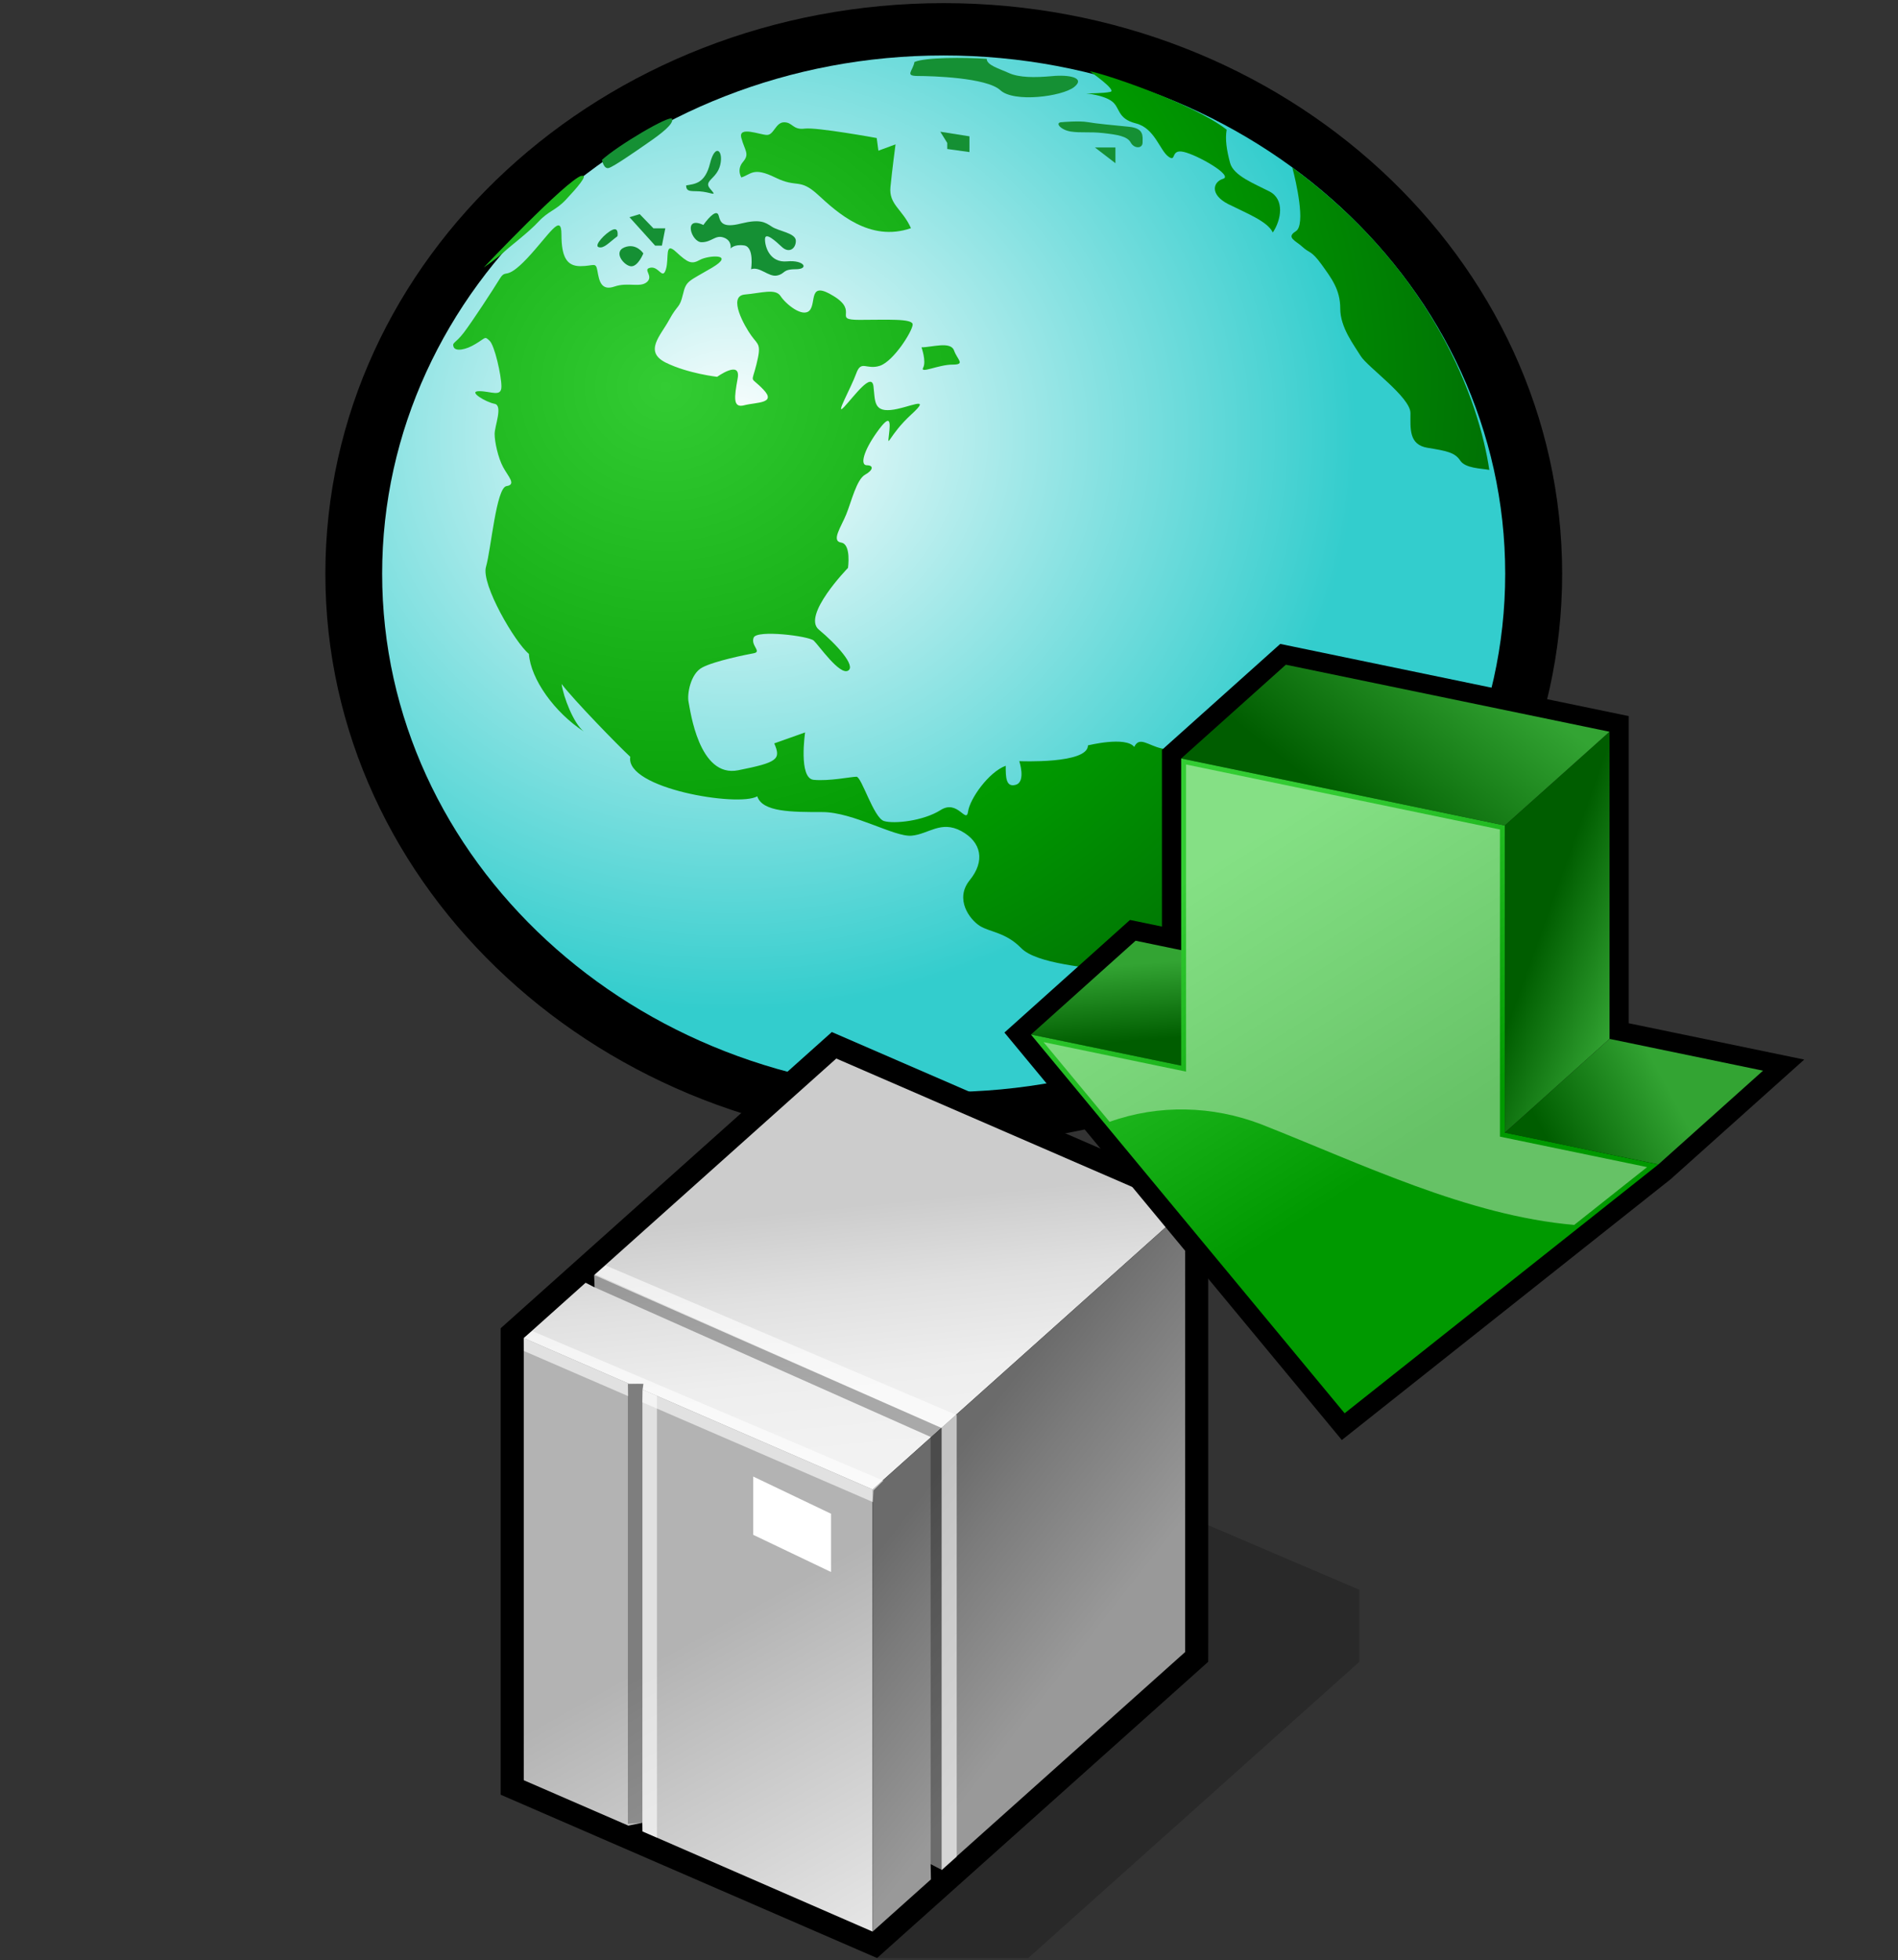 <?xml version="1.0" encoding="UTF-8" standalone="no"?>
<!-- Created with Inkscape (http://www.inkscape.org/) -->

<svg
   xmlns:svg="http://www.w3.org/2000/svg"
   xmlns="http://www.w3.org/2000/svg"
   xmlns:xlink="http://www.w3.org/1999/xlink"
   version="1.1"
   width="123"
   height="127"
   id="svg2">
  <rect width="100%" height="100%" fill="#333333" stroke="none"/>
  <defs
     id="defs282">
    <linearGradient
       x1="46.34"
       y1="42.79"
       x2="107.4"
       y2="42.79"
       id="gradient0"
       gradientUnits="userSpaceOnUse">
      <stop
         id="stop13"
         style="stop-color:#ffffff;stop-opacity:1"
         offset="0" />
      <stop
         id="stop15"
         style="stop-color:#f1c779;stop-opacity:1"
         offset="1" />
    </linearGradient>
    <linearGradient
       x1="76.18"
       y1="44.38"
       x2="79.26"
       y2="30.13"
       id="gradient1"
       gradientUnits="userSpaceOnUse">
      <stop
         id="stop20"
         style="stop-color:#a68b54;stop-opacity:1"
         offset="0" />
      <stop
         id="stop22"
         style="stop-color:#f1c779;stop-opacity:1"
         offset="1" />
    </linearGradient>
    <linearGradient
       x1="72.4"
       y1="21.21"
       x2="68.37"
       y2="47.09"
       id="gradient2"
       gradientUnits="userSpaceOnUse">
      <stop
         id="stop27"
         style="stop-color:#ffffff;stop-opacity:1"
         offset="0" />
      <stop
         id="stop29"
         style="stop-color:#eaeb49;stop-opacity:1"
         offset="0.648" />
      <stop
         id="stop31"
         style="stop-color:#e8e847;stop-opacity:1"
         offset="0.807" />
      <stop
         id="stop33"
         style="stop-color:#e0de42;stop-opacity:1"
         offset="0.925" />
      <stop
         id="stop35"
         style="stop-color:#d7d43d;stop-opacity:1"
         offset="1" />
    </linearGradient>
    <linearGradient
       x1="32.31"
       y1="24.11"
       x2="70.73"
       y2="55.09"
       id="gradient3"
       gradientUnits="userSpaceOnUse">
      <stop
         id="stop42"
         style="stop-color:#ffffff;stop-opacity:1"
         offset="0" />
      <stop
         id="stop44"
         style="stop-color:#f1c779;stop-opacity:1"
         offset="1" />
    </linearGradient>
    <linearGradient
       x1="34.34"
       y1="51.77"
       x2="34.34"
       y2="52.13"
       id="gradient4"
       gradientUnits="userSpaceOnUse">
      <stop
         id="stop51"
         style="stop-color:#ffffff;stop-opacity:1"
         offset="0" />
      <stop
         id="stop53"
         style="stop-color:#003399;stop-opacity:1"
         offset="0.994" />
    </linearGradient>
    <radialGradient
       cx="0"
       cy="0"
       r="200"
       id="gradient5"
       gradientUnits="userSpaceOnUse"
       gradientTransform="matrix(0.202,0,0,-0.186,28.638,78.297)">
      <stop
         id="stop60"
         style="stop-color:#ffffff;stop-opacity:1"
         offset="0" />
      <stop
         id="stop62"
         style="stop-color:#33cdcd;stop-opacity:1"
         offset="1" />
    </radialGradient>
    <radialGradient
       cx="0"
       cy="0"
       r="200"
       id="gradient6"
       gradientUnits="userSpaceOnUse"
       gradientTransform="matrix(0.311,0,0,-0.287,24.297,75.098)">
      <stop
         id="stop67"
         style="stop-color:#33cc33;stop-opacity:1"
         offset="0" />
      <stop
         id="stop69"
         style="stop-color:#009900;stop-opacity:1"
         offset="0.575" />
      <stop
         id="stop71"
         style="stop-color:#005e07;stop-opacity:1"
         offset="1" />
    </radialGradient>
    <radialGradient
       cx="0"
       cy="0"
       r="200"
       id="gradient7"
       gradientUnits="userSpaceOnUse"
       gradientTransform="matrix(0.305,0,0,-0.281,25.111,74.885)">
      <stop
         id="stop76"
         style="stop-color:#33cc33;stop-opacity:1"
         offset="0" />
      <stop
         id="stop78"
         style="stop-color:#009900;stop-opacity:1"
         offset="0.575" />
      <stop
         id="stop80"
         style="stop-color:#005e07;stop-opacity:1"
         offset="1" />
    </radialGradient>
    <radialGradient
       cx="0"
       cy="0"
       r="200"
       id="gradient8"
       gradientUnits="userSpaceOnUse"
       gradientTransform="matrix(0.306,0,0,-0.282,24.3,75.68)">
      <stop
         id="stop85"
         style="stop-color:#33cc33;stop-opacity:1"
         offset="0" />
      <stop
         id="stop87"
         style="stop-color:#009900;stop-opacity:1"
         offset="0.575" />
      <stop
         id="stop89"
         style="stop-color:#005e07;stop-opacity:1"
         offset="1" />
    </radialGradient>
    <radialGradient
       cx="0"
       cy="0"
       r="200"
       id="gradient9"
       gradientUnits="userSpaceOnUse"
       gradientTransform="matrix(0.312,0,0,-0.287,24.293,74.823)">
      <stop
         id="stop94"
         style="stop-color:#33cc33;stop-opacity:1"
         offset="0" />
      <stop
         id="stop96"
         style="stop-color:#009900;stop-opacity:1"
         offset="0.575" />
      <stop
         id="stop98"
         style="stop-color:#005e07;stop-opacity:1"
         offset="1" />
    </radialGradient>
    <radialGradient
       cx="0"
       cy="0"
       r="200"
       id="gradient10"
       gradientUnits="userSpaceOnUse"
       gradientTransform="matrix(0.307,0,0,-0.283,24.458,74.397)">
      <stop
         id="stop103"
         style="stop-color:#33cc33;stop-opacity:1"
         offset="0" />
      <stop
         id="stop105"
         style="stop-color:#009900;stop-opacity:1"
         offset="0.575" />
      <stop
         id="stop107"
         style="stop-color:#005e07;stop-opacity:1"
         offset="1" />
    </radialGradient>
    <radialGradient
       cx="0"
       cy="0"
       r="200"
       id="gradient11"
       gradientUnits="userSpaceOnUse"
       gradientTransform="matrix(0.312,0,0,-0.288,24.299,74.906)">
      <stop
         id="stop116"
         style="stop-color:#33cc33;stop-opacity:1"
         offset="0" />
      <stop
         id="stop118"
         style="stop-color:#009900;stop-opacity:1"
         offset="0.575" />
      <stop
         id="stop120"
         style="stop-color:#005e07;stop-opacity:1"
         offset="1" />
    </radialGradient>
    <radialGradient
       cx="0"
       cy="0"
       r="200"
       id="gradient12"
       gradientUnits="userSpaceOnUse"
       gradientTransform="matrix(0.301,0,0,-0.278,25.322,74.906)">
      <stop
         id="stop127"
         style="stop-color:#33cc33;stop-opacity:1"
         offset="0" />
      <stop
         id="stop129"
         style="stop-color:#009900;stop-opacity:1"
         offset="0.575" />
      <stop
         id="stop131"
         style="stop-color:#005e07;stop-opacity:1"
         offset="1" />
    </radialGradient>
    <radialGradient
       cx="0"
       cy="0"
       r="200"
       id="gradient13"
       gradientUnits="userSpaceOnUse"
       gradientTransform="matrix(0.312,0,0,-0.288,24.301,74.906)">
      <stop
         id="stop136"
         style="stop-color:#33cc33;stop-opacity:1"
         offset="0" />
      <stop
         id="stop138"
         style="stop-color:#009900;stop-opacity:1"
         offset="0.575" />
      <stop
         id="stop140"
         style="stop-color:#005e07;stop-opacity:1"
         offset="1" />
    </radialGradient>
    <linearGradient
       x1="32.13"
       y1="110.05"
       x2="21.57"
       y2="109.52"
       id="gradient14"
       gradientUnits="userSpaceOnUse">
      <stop
         id="stop163"
         style="stop-color:#f2f2f2;stop-opacity:1"
         offset="0" />
      <stop
         id="stop165"
         style="stop-color:#d4d4d4;stop-opacity:1"
         offset="0.506" />
      <stop
         id="stop167"
         style="stop-color:#b3b3b3;stop-opacity:1"
         offset="1" />
    </linearGradient>
    <linearGradient
       x1="19.88"
       y1="120.37"
       x2="21.6"
       y2="114.33"
       id="gradient15"
       gradientUnits="userSpaceOnUse">
      <stop
         id="stop172"
         style="stop-color:#f2f2f2;stop-opacity:1"
         offset="0" />
      <stop
         id="stop174"
         style="stop-color:#d4d4d4;stop-opacity:1"
         offset="0.43" />
      <stop
         id="stop176"
         style="stop-color:#a6a6a6;stop-opacity:1"
         offset="1" />
    </linearGradient>
    <linearGradient
       x1="29.84"
       y1="103.63"
       x2="26.86"
       y2="92.92"
       id="gradient16"
       gradientUnits="userSpaceOnUse">
      <stop
         id="stop185"
         style="stop-color:#ffffff;stop-opacity:1"
         offset="0" />
      <stop
         id="stop187"
         style="stop-color:#fafafa;stop-opacity:1"
         offset="0.266" />
      <stop
         id="stop189"
         style="stop-color:#ededed;stop-opacity:1"
         offset="0.567" />
      <stop
         id="stop191"
         style="stop-color:#d6d6d6;stop-opacity:1"
         offset="0.885" />
      <stop
         id="stop193"
         style="stop-color:#cccccc;stop-opacity:1"
         offset="1" />
    </linearGradient>
    <linearGradient
       x1="41.4"
       y1="109.31"
       x2="29.8"
       y2="108.25"
       id="gradient17"
       gradientUnits="userSpaceOnUse">
      <stop
         id="stop198"
         style="stop-color:#999999;stop-opacity:1"
         offset="0" />
      <stop
         id="stop200"
         style="stop-color:#7b7b7b;stop-opacity:1"
         offset="0.684" />
      <stop
         id="stop202"
         style="stop-color:#6b6b6b;stop-opacity:1"
         offset="1" />
    </linearGradient>
    <linearGradient
       x1="16.59"
       y1="97.82"
       x2="16.85"
       y2="98.28"
       id="gradient18"
       gradientUnits="userSpaceOnUse">
      <stop
         id="stop207"
         style="stop-color:#adadad;stop-opacity:1"
         offset="0" />
      <stop
         id="stop209"
         style="stop-color:#212121;stop-opacity:1"
         offset="1" />
    </linearGradient>
    <linearGradient
       x1="28.78"
       y1="103.21"
       x2="29.05"
       y2="103.68"
       id="gradient19"
       gradientUnits="userSpaceOnUse">
      <stop
         id="stop214"
         style="stop-color:#adadad;stop-opacity:1"
         offset="0" />
      <stop
         id="stop216"
         style="stop-color:#212121;stop-opacity:1"
         offset="1" />
    </linearGradient>
    <linearGradient
       x1="16.59"
       y1="115.03"
       x2="16.85"
       y2="115.5"
       id="gradient20"
       gradientUnits="userSpaceOnUse">
      <stop
         id="stop221"
         style="stop-color:#adadad;stop-opacity:1"
         offset="0" />
      <stop
         id="stop223"
         style="stop-color:#212121;stop-opacity:1"
         offset="1" />
    </linearGradient>
    <linearGradient
       x1="28.78"
       y1="120.43"
       x2="29.05"
       y2="120.9"
       id="gradient21"
       gradientUnits="userSpaceOnUse">
      <stop
         id="stop228"
         style="stop-color:#adadad;stop-opacity:1"
         offset="0" />
      <stop
         id="stop230"
         style="stop-color:#212121;stop-opacity:1"
         offset="1" />
    </linearGradient>
    <linearGradient
       x1="26.81"
       y1="112.1"
       x2="21.19"
       y2="106.37"
       id="gradient22"
       gradientUnits="userSpaceOnUse">
      <stop
         id="stop253"
         style="stop-color:#808080;stop-opacity:1"
         offset="0" />
      <stop
         id="stop255"
         style="stop-color:#000000;stop-opacity:1"
         offset="1" />
    </linearGradient>
    <linearGradient
       x1="26.08"
       y1="107.91"
       x2="13.63"
       y2="107.91"
       id="gradient23"
       gradientUnits="userSpaceOnUse">
      <stop
         id="stop260"
         style="stop-color:#808080;stop-opacity:1"
         offset="0" />
      <stop
         id="stop262"
         style="stop-color:#363636;stop-opacity:1"
         offset="1" />
    </linearGradient>
    <linearGradient
       x1="24.61"
       y1="110.32"
       x2="22.08"
       y2="107.35"
       id="gradient24"
       gradientUnits="userSpaceOnUse">
      <stop
         id="stop267"
         style="stop-color:#808080;stop-opacity:1"
         offset="0" />
      <stop
         id="stop269"
         style="stop-color:#242424;stop-opacity:1"
         offset="1" />
    </linearGradient>
    <linearGradient
       x1="21.81"
       y1="106.51"
       x2="22.71"
       y2="108.08"
       id="gradient25"
       gradientUnits="userSpaceOnUse">
      <stop
         id="stop274"
         style="stop-color:#adadad;stop-opacity:1"
         offset="0" />
      <stop
         id="stop276"
         style="stop-color:#212121;stop-opacity:1"
         offset="1" />
    </linearGradient>
    <linearGradient
       x1="21.81"
       y1="106.51"
       x2="22.71"
       y2="108.08"
       id="linearGradient3188"
       xlink:href="#gradient25"
       gradientUnits="userSpaceOnUse" />
    <linearGradient
       x1="24.61"
       y1="110.32"
       x2="22.08"
       y2="107.35"
       id="linearGradient3191"
       xlink:href="#gradient24"
       gradientUnits="userSpaceOnUse" />
    <linearGradient
       x1="26.08"
       y1="107.91"
       x2="13.63"
       y2="107.91"
       id="linearGradient3194"
       xlink:href="#gradient23"
       gradientUnits="userSpaceOnUse" />
    <linearGradient
       x1="26.81"
       y1="112.1"
       x2="21.19"
       y2="106.37"
       id="linearGradient3197"
       xlink:href="#gradient22"
       gradientUnits="userSpaceOnUse" />
    <linearGradient
       x1="28.78"
       y1="120.43"
       x2="29.05"
       y2="120.9"
       id="linearGradient3209"
       xlink:href="#gradient21"
       gradientUnits="userSpaceOnUse" />
    <linearGradient
       x1="16.59"
       y1="115.03"
       x2="16.85"
       y2="115.5"
       id="linearGradient3212"
       xlink:href="#gradient20"
       gradientUnits="userSpaceOnUse" />
    <linearGradient
       x1="28.78"
       y1="103.21"
       x2="29.05"
       y2="103.68"
       id="linearGradient3215"
       xlink:href="#gradient19"
       gradientUnits="userSpaceOnUse" />
    <linearGradient
       x1="16.59"
       y1="97.82"
       x2="16.85"
       y2="98.28"
       id="linearGradient3218"
       xlink:href="#gradient18"
       gradientUnits="userSpaceOnUse" />
    <linearGradient
       x1="41.4"
       y1="109.31"
       x2="29.8"
       y2="108.25"
       id="linearGradient3221"
       xlink:href="#gradient17"
       gradientUnits="userSpaceOnUse" />
    <linearGradient
       x1="29.84"
       y1="103.63"
       x2="26.86"
       y2="92.92"
       id="linearGradient3224"
       xlink:href="#gradient16"
       gradientUnits="userSpaceOnUse" />
    <linearGradient
       x1="19.88"
       y1="120.37"
       x2="21.6"
       y2="114.33"
       id="linearGradient3229"
       xlink:href="#gradient15"
       gradientUnits="userSpaceOnUse" />
    <linearGradient
       x1="32.13"
       y1="110.05"
       x2="21.57"
       y2="109.52"
       id="linearGradient3232"
       xlink:href="#gradient14"
       gradientUnits="userSpaceOnUse" />
    <radialGradient
       cx="0"
       cy="0"
       r="200"
       id="radialGradient3244"
       xlink:href="#gradient13"
       gradientUnits="userSpaceOnUse"
       gradientTransform="matrix(0.312,0,0,-0.288,43.136,24.859)" />
    <radialGradient
       cx="0"
       cy="0"
       r="200"
       id="radialGradient3247"
       xlink:href="#gradient12"
       gradientUnits="userSpaceOnUse"
       gradientTransform="matrix(0.301,0,0,-0.278,44.157,24.859)" />
    <radialGradient
       cx="0"
       cy="0"
       r="200"
       id="radialGradient3251"
       xlink:href="#gradient11"
       gradientUnits="userSpaceOnUse"
       gradientTransform="matrix(0.312,0,0,-0.288,43.133,24.859)" />
    <radialGradient
       cx="0"
       cy="0"
       r="200"
       id="radialGradient3256"
       xlink:href="#gradient10"
       gradientUnits="userSpaceOnUse"
       gradientTransform="matrix(0.307,0,0,-0.283,43.292,24.35)" />
    <radialGradient
       cx="0"
       cy="0"
       r="200"
       id="radialGradient3259"
       xlink:href="#gradient9"
       gradientUnits="userSpaceOnUse"
       gradientTransform="matrix(0.312,0,0,-0.287,43.128,24.777)" />
    <radialGradient
       cx="0"
       cy="0"
       r="200"
       id="radialGradient3262"
       xlink:href="#gradient8"
       gradientUnits="userSpaceOnUse"
       gradientTransform="matrix(0.306,0,0,-0.282,24.3,75.68)" />
    <radialGradient
       cx="0"
       cy="0"
       r="200"
       id="radialGradient3265"
       xlink:href="#gradient7"
       gradientUnits="userSpaceOnUse"
       gradientTransform="matrix(0.305,0,0,-0.281,25.111,74.885)" />
    <radialGradient
       cx="0"
       cy="0"
       r="200"
       id="radialGradient3268"
       xlink:href="#gradient6"
       gradientUnits="userSpaceOnUse"
       gradientTransform="matrix(0.311,0,0,-0.287,43.132,25.051)" />
    <radialGradient
       cx="0"
       cy="0"
       r="200"
       id="radialGradient3271"
       xlink:href="#gradient5"
       gradientUnits="userSpaceOnUse"
       gradientTransform="matrix(0.202,0,0,-0.186,47.473,28.25)" />
    <linearGradient
       x1="34.34"
       y1="51.77"
       x2="34.34"
       y2="52.13"
       id="linearGradient3275"
       xlink:href="#gradient4"
       gradientUnits="userSpaceOnUse"
       gradientTransform="translate(18.835,-50.047)" />
    <linearGradient
       x1="32.31"
       y1="24.11"
       x2="70.73"
       y2="55.09"
       id="linearGradient3279"
       xlink:href="#gradient3"
       gradientUnits="userSpaceOnUse" />
    <linearGradient
       x1="72.4"
       y1="21.21"
       x2="68.37"
       y2="47.09"
       id="linearGradient3283"
       xlink:href="#gradient2"
       gradientUnits="userSpaceOnUse" />
    <linearGradient
       x1="76.18"
       y1="44.38"
       x2="79.26"
       y2="30.13"
       id="linearGradient3286"
       xlink:href="#gradient1"
       gradientUnits="userSpaceOnUse" />
    <linearGradient
       x1="46.34"
       y1="42.79"
       x2="107.4"
       y2="42.79"
       id="linearGradient3289"
       xlink:href="#gradient0"
       gradientUnits="userSpaceOnUse" />
  </defs>
  <path
     d="m 53.465,1.723 c -0.18,0 -0.38,0.06 -0.59,0.16 0.47,-0.11 0.7,-0.16 0.59,-0.16 z"
     id="path55"
     style="fill:url(#linearGradient3275)" />
  <path
     d="m 21.085,37.173 c 0,-20.42 17.94,-36.97 40.07,-36.97 22.13,0 40.08,16.55 40.08,36.97 0,20.42 -17.94,36.97 -40.08,36.97 -22.13,0 -40.07,-16.55 -40.07,-36.97 z"
     id="path57"
     style="fill:#000000" />
  <path
     d="m 24.765,37.173 c 0,-18.54 16.29,-33.58 36.39,-33.58 20.1,0 36.39,15.03 36.39,33.58 0,18.54 -16.29,33.58 -36.39,33.58 -20.1,0 -36.39,-15.03 -36.39,-33.58 z"
     id="path64"
     style="fill:url(#radialGradient3271)" />
  <path
     d="m 72.625,68.703 c 0.44,-1.74 1.44,-5.44 -0.33,-5.74 -1.78,-0.3 -5.12,-0.51 -6.12,-1.54 -1,-1.02 -2,-1.02 -2.67,-1.43 -0.66,-0.41 -1.66,-1.74 -0.66,-2.97 1,-1.23 0.77,-2.46 -0.55,-3.18 -1.33,-0.71 -2.11,0.2 -3.22,0.3 -1.11,0.1 -3.78,-1.53 -5.78,-1.53 -2,0 -3.89,0 -4.22,-1.02 -1.22,0.71 -8.57,-0.51 -8.23,-2.56 -0.77,-0.71 -3.67,-3.69 -4.45,-4.72 0.11,0.82 0.77,2.56 1.44,3.08 -1.89,-1.23 -3.44,-3.38 -3.56,-5.03 -0.89,-0.72 -3.11,-4.51 -2.78,-5.64 0.33,-1.13 0.66,-5.13 1.33,-5.23 0.66,-0.1 0.11,-0.61 -0.22,-1.23 -0.33,-0.61 -0.55,-1.64 -0.55,-2.15 0,-0.51 0.55,-1.84 0,-1.95 -0.55,-0.1 -1.78,-0.82 -1,-0.82 0.77,0 1.44,0.41 1.44,-0.3 0,-0.71 -0.44,-2.67 -0.77,-2.97 -0.33,-0.3 -0.22,-0.2 -0.89,0.2 -0.66,0.41 -1.33,0.51 -1.44,0.2 -0.11,-0.3 0.11,-0.2 0.66,-0.92 0.55,-0.72 1.89,-2.77 2.33,-3.49 0.44,-0.71 0.33,0.2 1.78,-1.33 1.44,-1.54 2.22,-2.97 2.22,-1.54 0,1.43 0.33,2.05 1.22,2.05 0.89,0 1,-0.3 1.11,0.3 0.11,0.61 0.22,1.33 1.11,1.02 0.88,-0.3 1.66,0.1 2.11,-0.3 0.44,-0.41 -0.33,-0.82 0.22,-0.92 0.55,-0.1 0.78,0.82 1,0.1 0.22,-0.71 -0.11,-1.84 0.66,-1.12 0.77,0.71 1,0.82 1.55,0.51 0.55,-0.3 2.33,-0.41 0.78,0.51 -1.56,0.92 -1.67,0.82 -1.89,1.74 -0.22,0.92 -0.33,0.61 -0.89,1.64 -0.55,1.02 -1.66,2.05 -0.22,2.77 1.44,0.71 3.33,0.92 3.33,0.92 0,0 1.55,-1.12 1.33,0.1 -0.22,1.23 -0.33,1.95 0.44,1.74 0.77,-0.2 2.11,-0.1 1.22,-1.02 -0.88,-0.92 -0.77,-0.3 -0.44,-1.64 0.33,-1.33 0.11,-1.23 -0.33,-1.84 -0.44,-0.61 -1.55,-2.56 -0.44,-2.67 1.11,-0.1 2,-0.41 2.33,0.1 0.33,0.51 1.44,1.43 1.89,0.92 0.44,-0.51 -0.11,-1.95 1.55,-0.92 1.67,1.02 -0.11,1.54 1.67,1.54 1.78,0 3.45,-0.1 3.45,0.3 0,0.41 -1.22,2.36 -2.11,2.67 -0.89,0.3 -1.22,-0.41 -1.55,0.51 -0.33,0.92 -1.44,2.87 -0.77,2.15 0.66,-0.71 1.77,-2.26 1.89,-1.33 0.11,0.92 0,1.64 1.11,1.54 1.11,-0.1 2.78,-1.02 1.33,0.3 -1.44,1.33 -1.55,2.25 -1.44,1.33 0.11,-0.92 0.11,-1.43 -0.77,-0.2 -0.88,1.23 -1.11,2.15 -0.66,2.15 0.44,0 0.44,0.3 -0.11,0.61 -0.55,0.3 -0.89,1.74 -1.22,2.56 -0.33,0.82 -1,1.74 -0.33,1.84 0.66,0.1 0.44,1.64 0.44,1.64 0,0 -3,3.08 -1.89,4 1.11,0.92 2.44,2.36 1.89,2.66 -0.55,0.3 -1.89,-1.64 -2.22,-1.95 -0.33,-0.3 -3.67,-0.71 -3.89,-0.2 -0.22,0.51 0.55,0.92 0,1.02 -0.55,0.1 -2.56,0.51 -3.33,0.92 -0.77,0.4 -1,1.74 -0.89,2.25 0.11,0.51 0.66,4.93 3.22,4.41 2.56,-0.51 2.78,-0.71 2.33,-1.74 l 2,-0.71 c 0,0 -0.44,2.97 0.55,3.07 1,0.1 2.44,-0.2 2.78,-0.2 0.33,0 1.11,2.66 1.78,2.87 0.66,0.2 2.55,0 3.67,-0.71 1.11,-0.71 1.66,0.92 1.78,0.1 0.11,-0.82 1.33,-2.56 2.44,-2.97 0,0.71 0,1.43 0.66,1.23 0.66,-0.2 0.22,-1.53 0.22,-1.53 0,0 4.45,0.2 4.45,-1.02 0,0 2.44,-0.61 3,0.1 0.33,-0.71 0.89,-0.1 1.78,0.1 0.88,0.2 1.44,-0.51 2.67,-1.02 1.22,-0.51 3.89,-0.1 4.22,0.71 0.33,0.82 1,1.64 1.44,0.2 l 2.55,-0.61 c 0,0 1.44,-1.33 2.44,-1.43 1,-0.1 2,-0.71 2.11,-0.1 0.11,0.61 -0.33,3.08 -1,3.59 -0.66,0.51 -0.33,0.92 -0.11,1.43 0.22,0.51 -0.33,3.28 -0.77,3.79 -0.44,0.51 0,0.61 -0.88,1.33 -0.89,0.71 -1.33,1.74 -1.66,2.36 -0.33,0.61 -0.88,2.36 -1.78,3.08 -0.88,0.71 -1.44,1.53 -1.44,1.53 -1.22,0.92 -4.45,4.51 -10.46,5.33 z"
     id="path73"
     style="fill:url(#radialGradient3268)" />
  <path
     d="m 59.715,22.493 c 0,0 0.33,0.92 0.11,1.33 -0.22,0.41 1,-0.2 1.89,-0.2 0.88,0 0.33,-0.3 0.11,-0.92 -0.22,-0.61 -1.44,-0.2 -2.11,-0.2 z"
     id="path100"
     style="fill:url(#radialGradient3259)" />
  <path
     d="m 48.025,11.503 c 0.66,-0.2 0.77,-0.71 2.22,0 1.44,0.71 1.55,0 2.78,1.13 1.22,1.12 3.33,3.08 6.01,2.15 -0.55,-1.23 -1.44,-1.53 -1.33,-2.66 0.11,-1.12 0.33,-2.77 0.33,-2.77 l -1.11,0.41 -0.11,-0.82 c 0,0 -3.89,-0.71 -4.67,-0.61 -0.77,0.1 -0.77,-0.41 -1.33,-0.41 -0.55,0 -0.66,0.82 -1.11,0.82 -0.44,0 -1.89,-0.61 -1.66,0.2 0.22,0.82 0.55,1.02 0.11,1.54 -0.44,0.51 -0.11,1.02 -0.11,1.02 z"
     id="path109"
     style="fill:url(#radialGradient3256)" />
  <path
     d="m 45.575,14.583 c 0.44,-0.61 0.89,-1.02 1,-0.61 0.11,0.41 0.22,0.82 1.44,0.51 1.22,-0.3 1.55,-0.1 2,0.2 0.44,0.3 1.56,0.41 1.56,0.92 0,0.51 -0.44,0.82 -0.89,0.41 -0.44,-0.41 -1.11,-1.02 -1.11,-0.51 0,0.51 0.33,1.54 1.44,1.43 1.11,-0.1 1.44,0.51 0.55,0.51 -0.89,0 -0.66,0.3 -1.22,0.41 -0.55,0.1 -1.11,-0.61 -1.67,-0.41 0,0 0.22,-1.43 -0.44,-1.54 -0.66,-0.1 -0.89,0.2 -0.89,0.2 0,0 0.11,-0.51 -0.44,-0.71 -0.55,-0.2 -0.77,0.3 -1.44,0.3 -0.66,0 -1.22,-1.74 0.11,-1.12 z"
     id="path111"
     style="fill:#159034" />
  <path
     d="m 39.015,10.373 c 0,0 0.11,0.61 0.44,0.51 0.33,-0.1 1.66,-1.02 2.55,-1.64 0.89,-0.61 1.67,-1.23 1.55,-1.54 -0.11,-0.3 -3.56,1.74 -4.56,2.67 z"
     id="path113"
     style="fill:#159034" />
  <path
     d="m 37.675,11.403 c 0.53,-0.16 -0.33,0.82 -1,1.53 -0.66,0.71 -1.11,0.71 -1.78,1.43 -0.66,0.71 -1.78,1.54 -2.22,1.95 -0.44,0.41 -1.33,1.02 -1.33,1.02 0,0 5.34,-5.64 6.34,-5.95 z"
     id="path122"
     style="fill:url(#radialGradient3251)" />
  <path
     d="m 59.265,4.003 c -0.11,0.61 -0.66,0.92 0.22,0.92 0.88,0 4.45,0.1 5.34,0.92 0.88,0.82 4,0.41 4.78,-0.2 0.77,-0.61 -0.33,-0.82 -1.44,-0.71 -1.11,0.1 -2.11,0.1 -2.78,-0.2 -0.66,-0.3 -1.44,-0.51 -1.44,-0.92 -1.44,-0.1 -4,-0.1 -4.67,0.2 z"
     id="path124"
     style="fill:#159034" />
  <path
     d="m 70.625,4.623 c 0,0 1.78,1.23 1.33,1.33 -0.44,0.1 -1.56,0.1 -1.56,0.1 0,0 1.11,0.1 1.66,0.51 0.55,0.41 0.33,1.12 1.55,1.43 1.22,0.3 1.55,1.74 2.11,2.15 0.55,0.4 0.11,-0.51 1,-0.3 0.89,0.2 3.22,1.53 2.55,1.74 -0.66,0.2 -0.88,1.02 0.33,1.64 1.22,0.61 2.55,1.12 2.89,1.84 0.55,-0.82 0.78,-2.15 -0.22,-2.66 -0.99,-0.51 -2.33,-1.02 -2.55,-1.85 -0.22,-0.82 -0.33,-1.53 -0.22,-2.15 -2.22,-1.74 -8.12,-3.69 -8.9,-3.79 z"
     id="path133"
     style="fill:url(#radialGradient3247)" />
  <path
     d="m 83.755,10.883 c 0.22,0.82 0.89,3.69 0.22,4.1 -0.66,0.41 0,0.61 0.44,1.02 0.44,0.41 0.55,0.2 1.22,1.12 0.66,0.92 1.22,1.64 1.22,2.87 0,1.23 0.89,2.36 1.33,3.08 0.44,0.71 3.22,2.66 3.22,3.69 0,1.02 -0.11,2.05 1.11,2.25 1.22,0.2 1.77,0.3 2.11,0.82 0.33,0.51 1.33,0.51 1.89,0.61 -0.66,-4.41 -3.56,-12.83 -12.79,-19.61 z"
     id="path142"
     style="fill:url(#radialGradient3244)" />
  <path
     d="m 61.385,9.243 v 0.41 l 1.44,0.2 v -1.02 l -1.89,-0.3 0.44,0.71 z"
     id="path144"
     style="fill:#159034" />
  <path
     d="m 68.845,7.913 c -0.55,0 -0.11,0.51 0.55,0.61 0.66,0.1 1.22,0 2.11,0.1 0.88,0.1 1.55,0.2 1.77,0.61 0.22,0.41 0.77,0.41 0.77,0 0,-0.41 0.11,-0.92 -0.88,-1.02 -1,-0.1 -2.11,-0.2 -2.67,-0.3 -0.55,-0.1 -1.66,0 -1.66,0 z"
     id="path146"
     style="fill:#159034" />
  <path
     d="m 70.955,9.553 h 1.33 V 10.573 l -1.33,-1.02 z"
     id="path148"
     style="fill:#159034" />
  <path
     d="m 41.685,16.433 c 0,0 -0.33,0.82 -0.77,0.82 -0.44,0 -1.22,-0.92 -0.44,-1.23 0.77,-0.3 1.22,0.4 1.22,0.4 z"
     id="path150"
     style="fill:#159034" />
  <path
     d="m 40.015,15.303 c -0.55,0.41 -0.88,0.82 -1.22,0.71 -0.33,-0.1 0.44,-0.92 0.89,-1.12 0.44,-0.2 0.33,0.41 0.33,0.41 z"
     id="path152"
     style="fill:#159034" />
  <path
     d="m 40.795,14.073 0.66,-0.2 0.89,0.92 h 0.77 l -0.22,1.12 h -0.44 l -1.66,-1.84 z"
     id="path154"
     style="fill:#159034" />
  <path
     d="m 44.465,12.013 c 0.55,-0.1 1.22,-0.1 1.55,-1.43 0.33,-1.33 0.88,-0.82 0.66,0.1 -0.22,0.92 -1.11,1.02 -0.66,1.54 0.44,0.51 0.22,0.3 -0.44,0.2 -0.66,-0.1 -1.11,0.1 -1.11,-0.41 z"
     id="path156"
     style="fill:#159034" />
  <g
     transform="matrix(1.254,0,0,1.254,32.446,66.864)"
     id="Layer_1"
     style="stroke:#000000">
    <path
   d="M 0,15.305 V 39.404 L 19.453,47.843 36.566,32.537 V 8.437 L 17.114,0 0,15.305 z"
   id="path156-4"
   style="stroke:none" />

    <path
   d="M 36.566,32.538 19.453,47.844 h 7.809 L 44.375,32.538 v -3.721 l -7.882,-3.368 0.073,7.089 z"
   id="path157"
   style="opacity:0.2;stroke:none" />

    <linearGradient
   x1="-218.913"
   y1="382.729"
   x2="-220.18"
   y2="395.397"
   id="XMLID_1_"
   gradientUnits="userSpaceOnUse"
   gradientTransform="matrix(1,0,0,-1,238.112,404.391)">
      <stop
   id="stop159"
   style="stop-color:#f2f2f2;stop-opacity:1"
   offset="0" />

      <stop
   id="stop160"
   style="stop-color:#eeeeee;stop-opacity:1"
   offset="0.312" />

      <stop
   id="stop161"
   style="stop-color:#e0e0e0;stop-opacity:1"
   offset="0.665" />

      <stop
   id="stop162"
   style="stop-color:#cccccc;stop-opacity:1"
   offset="1" />

    </linearGradient>

    <path
   d="M 19.222,23.633 1.193,15.812 4.389,12.953 4.854,13.191 4.834,12.556 17.344,1.369 35.372,9.188 19.222,23.633 z"
   id="path170"
   style="fill:url(#XMLID_1_);stroke:none" />

    <linearGradient
   x1="-219.258"
   y1="357.71"
   x2="-227.888"
   y2="373.216"
   id="XMLID_2_"
   gradientUnits="userSpaceOnUse"
   gradientTransform="matrix(1,0,0,-1,238.112,404.391)">
      <stop
   id="stop172-7"
   style="stop-color:#e6e6e6;stop-opacity:1"
   offset="0" />

      <stop
   id="stop173"
   style="stop-color:#c7c7c7;stop-opacity:1"
   offset="0.621" />

      <stop
   id="stop174-8"
   style="stop-color:#b3b3b3;stop-opacity:1"
   offset="1" />

    </linearGradient>

    <path
   d="M 19.222,46.477 7.332,41.3 7.319,40.854 6.596,41 1.193,38.655 V 15.812 l 5.397,2.342 0.79,0.018 -0.046,0.305 11.887,5.157 v 22.843 z"
   id="path180"
   style="fill:url(#XMLID_2_);stroke:none" />

    <path
   d="M 7.319,40.854 6.574,40.909 V 18.175 L 7.38,18.171 7.319,18.5 v 22.354 z"
   id="path181"
   style="opacity:0.3;stroke:none" />

    <path
   d="M 8.077,41.623 7.332,41.3 V 18.474 l 0.745,0.324 v 22.825 z"
   id="path182"
   style="opacity:0.6;fill:#ffffff;stroke:none" />

    <linearGradient
   x1="-207.103"
   y1="373.65"
   x2="-216.169"
   y2="380.752"
   id="XMLID_3_"
   gradientUnits="userSpaceOnUse"
   gradientTransform="matrix(1,0,0,-1,238.112,404.391)">
      <stop
   id="stop184"
   style="stop-color:#999999;stop-opacity:1"
   offset="0" />

      <stop
   id="stop185-4"
   style="stop-color:#7b7b7b;stop-opacity:1"
   offset="0.684" />

      <stop
   id="stop186"
   style="stop-color:#6b6b6b;stop-opacity:1"
   offset="1" />

    </linearGradient>

    <path
   d="m 35.373,32.032 -12.581,11.25 -0.573,-0.296 0.017,0.792 -3.015,2.698 V 23.633 L 35.372,9.187 35.373,32.032 z"
   id="path192"
   style="fill:url(#XMLID_3_);stroke:none" />

    <path
   d="m 4.883,12.514 17.904,7.943 v 22.848 l 0.78,-0.697 V 19.789 L 5.424,12.058 4.883,12.514 z"
   id="path193"
   style="opacity:0.6;fill:#ffffff;stroke:none" />

    <path
   d="m 1.193,15.812 0.003,0.665 5.389,2.333 -0.01,-0.634 0.806,-0.004 -0.061,0.956 11.913,5.156 0.033,-0.603 0.51,-0.503 -18.144,-7.73 -0.439,0.364 z"
   id="path194"
   style="opacity:0.6;fill:#ffffff;stroke:none" />

    <path
   d="m 4.854,13.19 17.365,7.728 v 22.068 l 0.567,0.289 V 20.457 L 4.833,12.554 4.854,13.19 z"
   id="path195"
   style="opacity:0.3;stroke:none" />

    <path
   d="m 17.073,27.898 -4.021,-1.921 v -3.011 l 4.021,1.922 v 3.01 z"
   id="path196"
   style="fill:#ffffff;stroke:none" />

  </g>
  <g
     transform="matrix(0.415,0,0,0.415,65.092,41.719)"
     id="Layer_1_2_">
			<path
   d="M 24.6,16.542 V 44.126 L 19.606,43.093 0,60.671 52.688,124.283 104.048,83.554 124.893,64.89 c 0,0 -23.527,-4.871 -27.404,-5.673 0,-4.4 0,-47.951 0,-47.951 L 43.071,0 24.6,16.542 z"
   id="path3029" />

			
				<linearGradient
   x1="-234.728"
   y1="292.883"
   x2="-252.736"
   y2="283.199"
   id="XMLID_260_"
   gradientUnits="userSpaceOnUse"
   gradientTransform="matrix(1,0,0,-1,338.054,361.641)">
				<stop
   id="stop3032"
   style="stop-color:#33a433;stop-opacity:1"
   offset="0" />

				<stop
   id="stop3034"
   style="stop-color:#005d00;stop-opacity:1"
   offset="1" />

				<midPointStop
   offset="0"
   style="stop-color:#33A433"
   id="midPointStop3036" />

				<midPointStop
   offset="0.5"
   style="stop-color:#33A433"
   id="midPointStop3038" />

				<midPointStop
   offset="1"
   style="stop-color:#005D00"
   id="midPointStop3040" />

			</linearGradient>

			<polygon
   points="118.461,66.622 94.488,61.659 78.143,76.297 102.114,81.261 "
   id="polygon3042"
   style="fill:url(#XMLID_260_)" />

			
				<linearGradient
   x1="-238.892"
   y1="312.019"
   x2="-254.01"
   y2="317.455"
   id="XMLID_261_"
   gradientUnits="userSpaceOnUse"
   gradientTransform="matrix(1,0,0,-1,338.054,361.641)">
				<stop
   id="stop3045"
   style="stop-color:#33a433;stop-opacity:1"
   offset="0" />

				<stop
   id="stop3047"
   style="stop-color:#005d00;stop-opacity:1"
   offset="1" />

				<midPointStop
   offset="0"
   style="stop-color:#33A433"
   id="midPointStop3049" />

				<midPointStop
   offset="0.5"
   style="stop-color:#33A433"
   id="midPointStop3051" />

				<midPointStop
   offset="1"
   style="stop-color:#005D00"
   id="midPointStop3053" />

			</linearGradient>

			<polygon
   points="94.488,13.709 78.143,28.347 78.143,76.297 94.488,61.659 "
   id="polygon3055"
   style="fill:url(#XMLID_261_)" />

			
				<linearGradient
   x1="-314.517"
   y1="311.947"
   x2="-313.563"
   y2="299.979"
   id="XMLID_262_"
   gradientUnits="userSpaceOnUse"
   gradientTransform="matrix(1,0,0,-1,338.054,361.641)">
				<stop
   id="stop3058"
   style="stop-color:#33a433;stop-opacity:1"
   offset="0" />

				<stop
   id="stop3060"
   style="stop-color:#005d00;stop-opacity:1"
   offset="1" />

				<midPointStop
   offset="0"
   style="stop-color:#33A433"
   id="midPointStop3062" />

				<midPointStop
   offset="0.5"
   style="stop-color:#33A433"
   id="midPointStop3064" />

				<midPointStop
   offset="1"
   style="stop-color:#005D00"
   id="midPointStop3066" />

			</linearGradient>

			<polygon
   points="20.48,46.337 43.945,51.196 27.612,65.841 4.147,60.982 "
   id="polygon3068"
   style="fill:url(#XMLID_262_)" />

			
				<linearGradient
   x1="-265.342"
   y1="360.556"
   x2="-284.878"
   y2="335.923"
   id="XMLID_263_"
   gradientUnits="userSpaceOnUse"
   gradientTransform="matrix(1,0,0,-1,338.054,361.641)">
				<stop
   id="stop3071"
   style="stop-color:#33a433;stop-opacity:1"
   offset="0" />

				<stop
   id="stop3073"
   style="stop-color:#005d00;stop-opacity:1"
   offset="1" />

				<midPointStop
   offset="0"
   style="stop-color:#33A433"
   id="midPointStop3075" />

				<midPointStop
   offset="0.5"
   style="stop-color:#33A433"
   id="midPointStop3077" />

				<midPointStop
   offset="1"
   style="stop-color:#005D00"
   id="midPointStop3079" />

			</linearGradient>

			<polygon
   points="94.488,13.709 43.945,3.245 27.6,17.883 78.143,28.347 "
   id="polygon3081"
   style="fill:url(#XMLID_263_)" />

			
				<linearGradient
   x1="-304.121"
   y1="328.309"
   x2="-274.843"
   y2="282.266"
   id="XMLID_264_"
   gradientUnits="userSpaceOnUse"
   gradientTransform="matrix(1,0,0,-1,338.054,361.641)">
				<stop
   id="stop3084"
   style="stop-color:#33cc33;stop-opacity:1"
   offset="0" />

				<stop
   id="stop3086"
   style="stop-color:#009900;stop-opacity:1"
   offset="1" />

				<midPointStop
   offset="0"
   style="stop-color:#33CC33"
   id="midPointStop3088" />

				<midPointStop
   offset="0.5"
   style="stop-color:#33CC33"
   id="midPointStop3090" />

				<midPointStop
   offset="1"
   style="stop-color:#009900"
   id="midPointStop3092" />

			</linearGradient>

			<polygon
   points="78.143,28.347 27.6,17.883 27.6,65.833 4.134,60.976 53.124,120.108 102.114,81.261 78.143,76.297 "
   id="polygon3094"
   style="fill:url(#XMLID_264_)" />

			<path
   d="m 77.377,76.92 c 0,0 0,-46.738 0,-47.95 -1.167,-0.242 -47.264,-9.785 -49.014,-10.148 0,1.805 0,47.012 0,47.012 v 0.938 c 0,0 -18.724,-3.877 -22.25,-4.605 0.742,0.896 4.83,5.83 10.311,12.445 7.662,-2.758 16.126,-2.521 23.705,0.395 15.539,6.121 32.238,14.27 48.848,15.697 6.053,-4.799 10.646,-8.443 11.382,-9.025 C 97.568,81.101 77.377,76.92 77.377,76.92 z"
   id="path3096"
   style="opacity:0.4;fill:#ffffff" />

		</g>
</svg>
